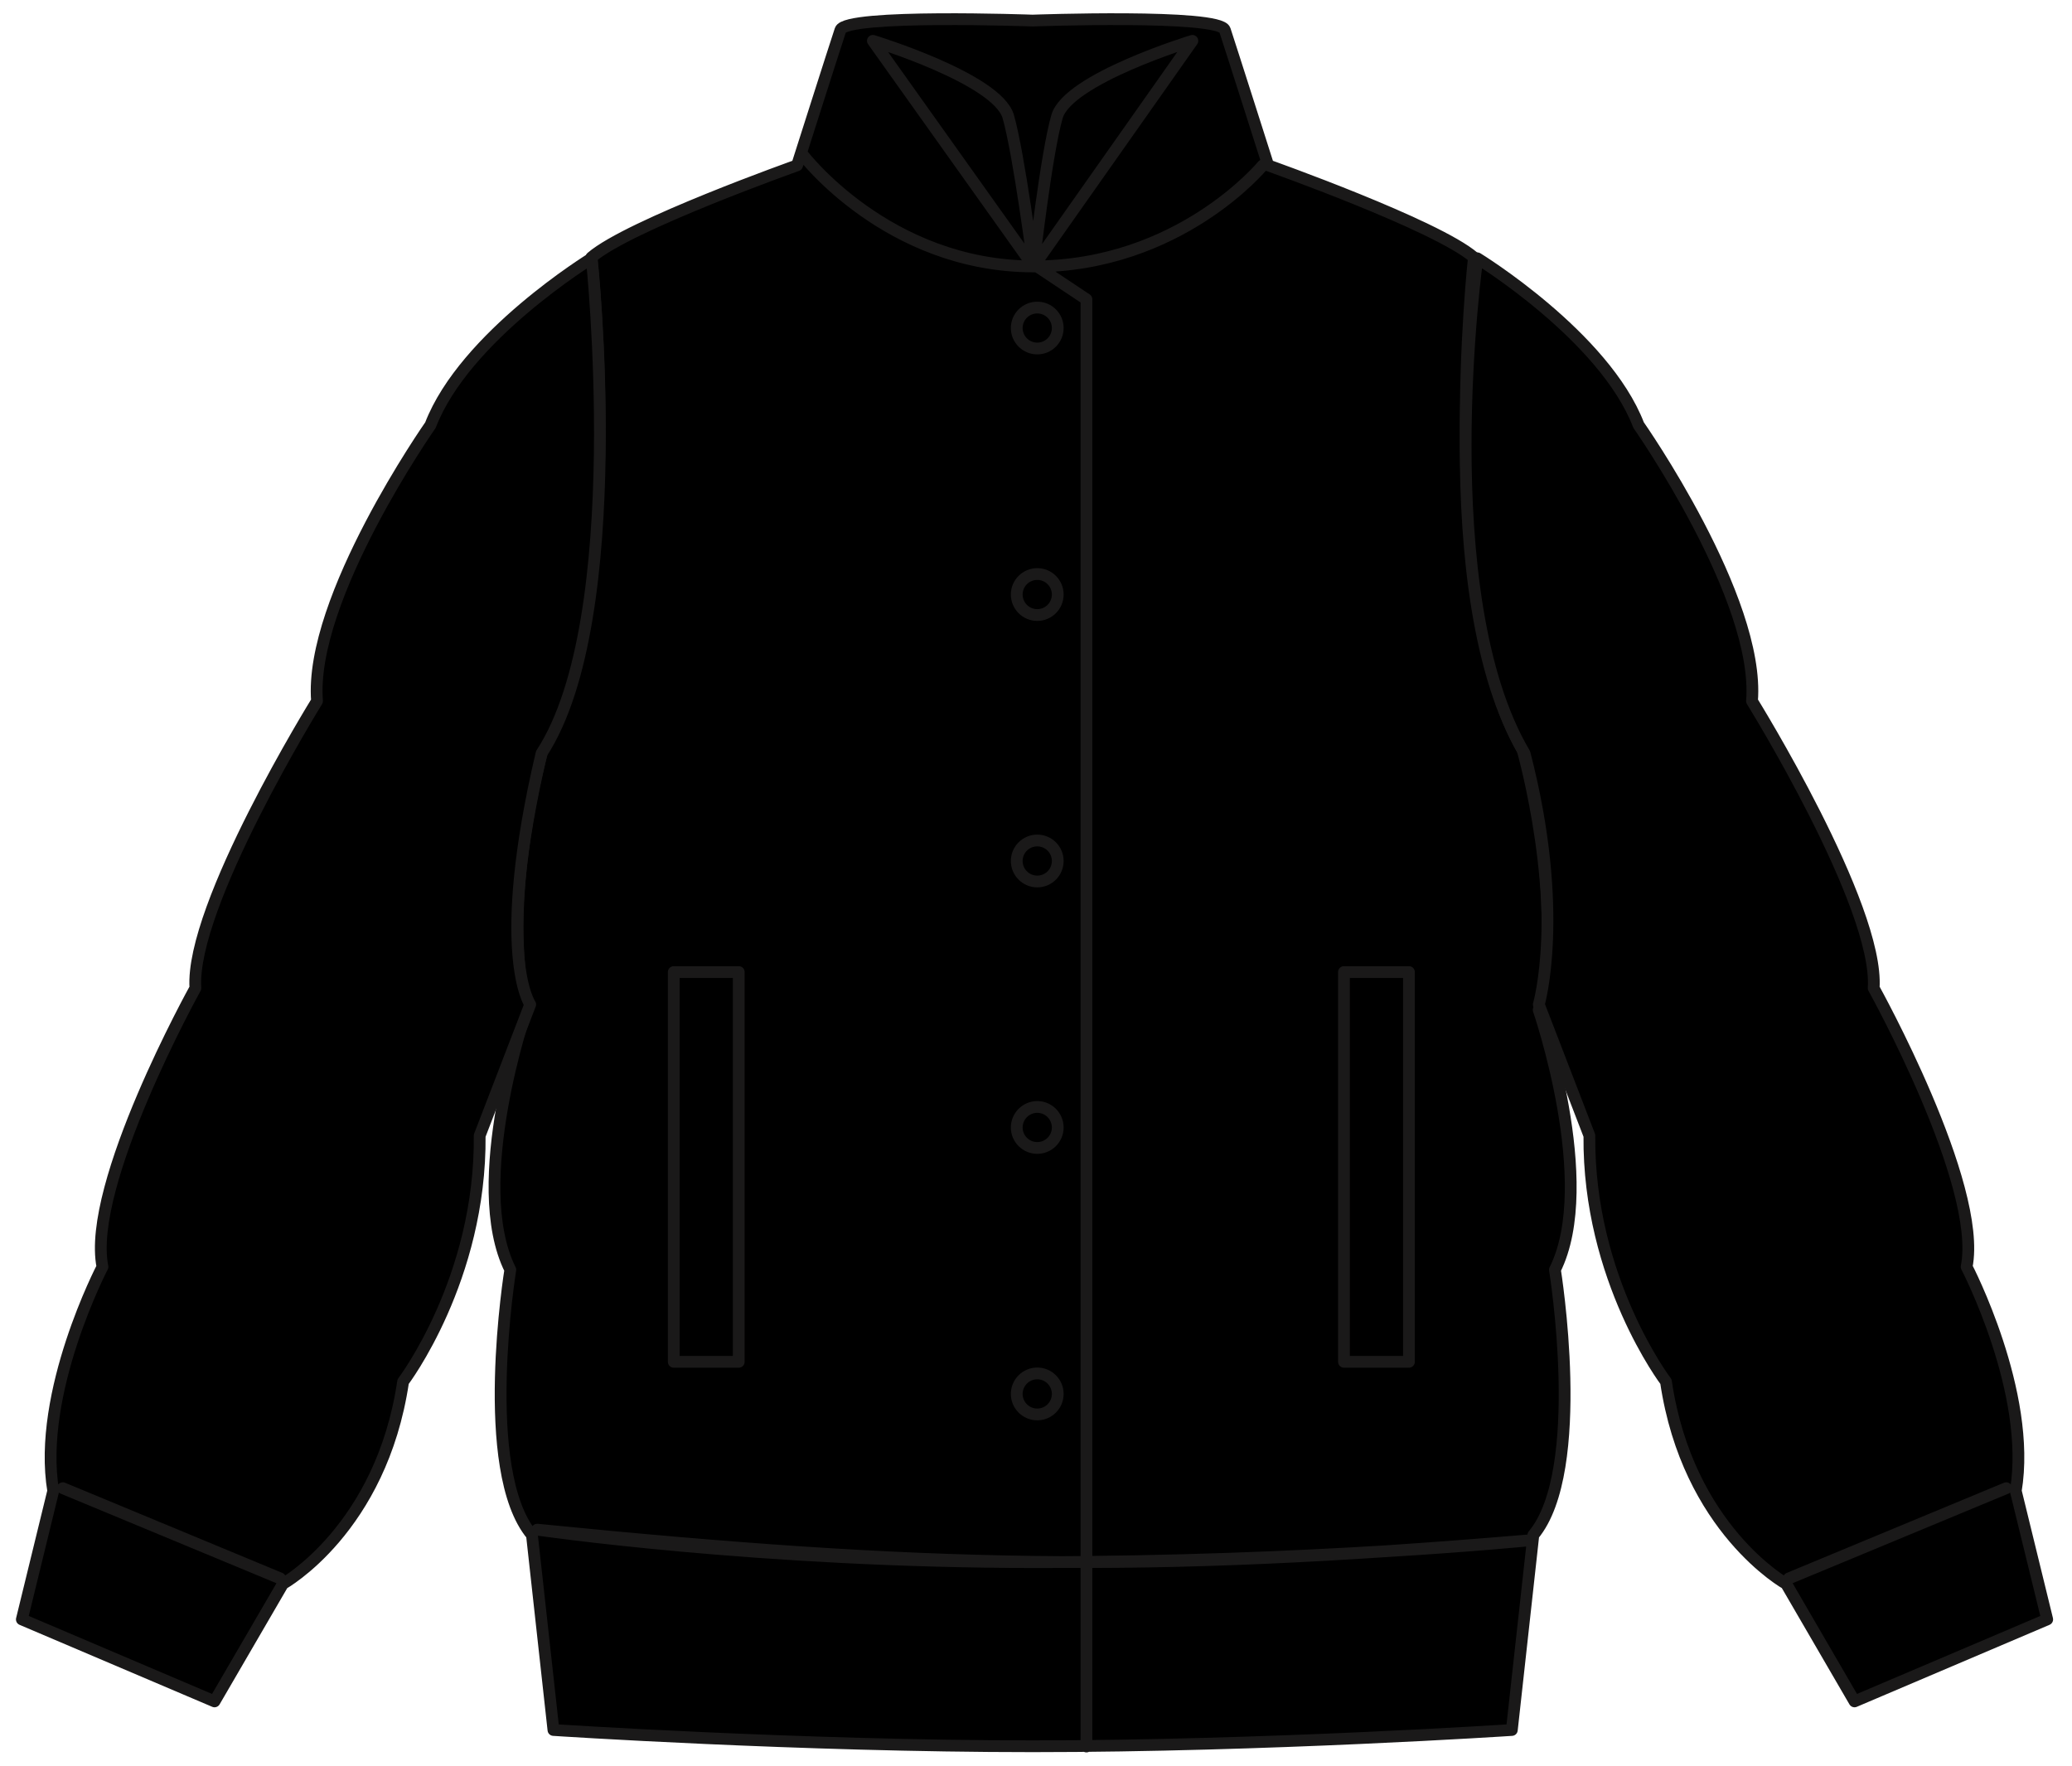 <svg width="176" height="150" viewBox="0 0 176 150" xmlns="http://www.w3.org/2000/svg">
<path d="M125.488 21.944C125.488 21.944 136.284 28.561 139.183 36.11C139.183 36.11 149.517 50.85 148.818 59.555C148.818 59.555 159.616 76.969 159.159 83.937C159.159 83.937 168.435 100.65 167.045 107.616C167.045 107.616 172.614 118.298 171.222 126.656L173.894 137.562L157.527 144.532L151.717 134.552C151.717 134.552 143.357 129.905 141.51 117.366C141.51 117.366 134.892 108.656 135.004 96.473L130.767 85.477C132.911 76.296 129.332 63.722 129.332 63.722C122.184 51.211 125.013 23.536 125.179 21.93L125.488 21.944Z"/>
<path d="M50.247 21.956C50.444 23.796 53.2 51.265 46.096 63.722C46.096 63.722 42.419 76.589 44.73 85.8C44.73 85.8 44.507 86.428 44.2 87.485L44.186 87.53L40.748 96.473C40.858 108.656 34.242 117.366 34.242 117.366C32.39 129.905 24.032 134.552 24.032 134.552L18.222 144.532L1.856 137.562L4.527 126.656C3.135 118.298 8.706 107.616 8.706 107.616C7.317 100.65 16.591 83.937 16.591 83.937C16.134 76.969 26.929 59.555 26.929 59.555C26.233 50.85 36.569 36.11 36.569 36.11C39.421 28.671 49.928 22.153 50.247 21.956Z"/>
<path d="M130.767 85.477C130.752 85.589 130.724 85.685 130.696 85.8C130.696 85.8 135.763 100.514 132.074 107.864C132.074 107.864 134.833 124.894 130.239 130.404L128.413 146.969C128.413 146.969 107.491 148.35 87.707 148.35C67.935 148.35 47.015 146.969 47.015 146.969L45.191 130.404C40.579 124.894 43.349 107.864 43.349 107.864C40.427 102.042 42.991 91.624 44.186 87.53L44.2 87.485C44.507 86.428 44.73 85.8 44.73 85.8C42.419 76.589 46.096 63.722 46.096 63.722C53.2 51.265 50.444 23.796 50.247 21.956C50.233 21.886 50.233 21.86 50.233 21.86C53.451 19.102 67.701 14.044 67.701 14.044C67.701 14.044 70.919 3.93 71.381 2.553C71.842 1.17 87.707 1.741 87.707 1.741C87.707 1.741 103.584 1.17 104.048 2.553C104.507 3.93 107.725 14.044 107.725 14.044C107.725 14.044 121.975 19.102 125.191 21.86C125.191 21.86 125.191 21.886 125.179 21.93C125.013 23.536 122.184 51.211 129.332 63.722C129.332 63.722 132.911 76.296 130.767 85.477Z"/>
<path d="M87.787 22.633C87.787 22.633 88.86 13.125 89.784 9.905C90.707 6.687 101.282 3.469 101.282 3.469L87.787 22.633ZM87.787 22.633C87.787 22.633 86.563 13.125 85.645 9.905C84.721 6.687 74.146 3.469 74.146 3.469L87.787 22.633ZM87.787 22.633C100.209 22.633 107.261 14.048 107.261 14.048M87.787 22.633C75.372 22.633 68.167 13.125 68.167 13.125M88.108 22.645L92.285 25.427V148.366M87.714 1.748C87.714 1.748 103.579 1.17 104.043 2.548C104.502 3.93 107.723 14.048 107.723 14.048C107.723 14.048 121.98 19.106 125.198 21.865C125.198 21.865 121.978 50.84 129.337 63.717C129.337 63.717 133.002 76.594 130.701 85.795C130.701 85.795 135.761 100.514 132.079 107.869C132.079 107.869 134.842 124.889 130.246 130.404L128.418 146.963C128.418 146.963 107.491 148.345 87.714 148.345C67.935 148.345 47.01 146.963 47.01 146.963L45.185 130.404C40.584 124.889 43.347 107.869 43.347 107.869C39.662 100.514 44.725 85.795 44.725 85.795C42.426 76.594 46.091 63.717 46.091 63.717C53.449 50.84 50.233 21.865 50.233 21.865C53.449 19.106 67.705 14.048 67.705 14.048C67.705 14.048 70.926 3.93 71.388 2.548C71.847 1.17 87.714 1.748 87.714 1.748ZM129.796 130.861C129.796 130.861 111.398 132.703 87.944 132.703C64.488 132.703 45.632 129.944 45.632 129.944C78.559 133.234 96.989 133.631 129.796 130.861Z" stroke="#1A1919" stroke-linecap="round" stroke-linejoin="round"/>
<path d="M86.364 27.865C86.364 28.826 87.147 29.606 88.108 29.606C89.069 29.606 89.847 28.826 89.847 27.865C89.847 26.906 89.069 26.128 88.108 26.128C87.147 26.128 86.364 26.906 86.364 27.865Z" fill="black"/>
<path d="M86.364 27.865C86.364 28.826 87.147 29.606 88.108 29.606C89.069 29.606 89.847 28.826 89.847 27.865C89.847 26.906 89.069 26.128 88.108 26.128C87.147 26.128 86.364 26.906 86.364 27.865Z" stroke="#1A1919" stroke-linecap="round" stroke-linejoin="round"/>
<path d="M86.364 50.503C86.364 51.469 87.147 52.247 88.108 52.247C89.069 52.247 89.847 51.469 89.847 50.503C89.847 49.542 89.069 48.764 88.108 48.764C87.147 48.764 86.364 49.542 86.364 50.503Z" fill="black"/>
<path d="M86.364 50.503C86.364 51.469 87.147 52.247 88.108 52.247C89.069 52.247 89.847 51.469 89.847 50.503C89.847 49.542 89.069 48.764 88.108 48.764C87.147 48.764 86.364 49.542 86.364 50.503Z" stroke="#1A1919" stroke-linecap="round" stroke-linejoin="round"/>
<path d="M86.364 73.139C86.364 74.104 87.147 74.883 88.108 74.883C89.069 74.883 89.847 74.104 89.847 73.139C89.847 72.18 89.069 71.4 88.108 71.4C87.147 71.4 86.364 72.18 86.364 73.139Z" fill="black"/>
<path d="M86.364 73.139C86.364 74.104 87.147 74.883 88.108 74.883C89.069 74.883 89.847 74.104 89.847 73.139C89.847 72.18 89.069 71.4 88.108 71.4C87.147 71.4 86.364 72.18 86.364 73.139Z" stroke="#1A1919" stroke-linecap="round" stroke-linejoin="round"/>
<path d="M86.364 95.782C86.364 96.741 87.147 97.519 88.108 97.519C89.069 97.519 89.847 96.741 89.847 95.782C89.847 94.821 89.069 94.036 88.108 94.036C87.147 94.036 86.364 94.821 86.364 95.782Z" fill="black"/>
<path d="M86.364 95.782C86.364 96.741 87.147 97.519 88.108 97.519C89.069 97.519 89.847 96.741 89.847 95.782C89.847 94.821 89.069 94.036 88.108 94.036C87.147 94.036 86.364 94.821 86.364 95.782Z" stroke="#1A1919" stroke-linecap="round" stroke-linejoin="round"/>
<path d="M86.364 118.416C86.364 119.377 87.147 120.157 88.108 120.157C89.069 120.157 89.847 119.377 89.847 118.416C89.847 117.455 89.069 116.672 88.108 116.672C87.147 116.672 86.364 117.455 86.364 118.416Z" fill="black"/>
<path d="M170.411 126.422L151.956 134.084M5.338 126.422L23.795 134.084M86.364 118.416C86.364 119.377 87.147 120.157 88.108 120.157C89.069 120.157 89.847 119.377 89.847 118.416C89.847 117.455 89.069 116.672 88.108 116.672C87.147 116.672 86.364 117.455 86.364 118.416ZM125.488 21.944C125.488 21.944 136.284 28.561 139.185 36.11C139.185 36.11 149.517 50.85 148.818 59.555C148.818 59.555 159.618 76.969 159.154 83.937C159.154 83.937 168.44 100.65 167.05 107.618C167.05 107.618 172.621 118.298 171.224 126.656L173.894 137.569L157.527 144.534L151.724 134.55C151.724 134.55 143.364 129.907 141.51 117.37C141.51 117.37 134.892 108.663 135.006 96.473L130.71 85.329C130.71 85.329 133 77.5 129.5 64C121.5 50.5 125.488 21.944 125.488 21.944ZM50.263 21.944C50.263 21.944 39.466 28.561 36.566 36.11C36.566 36.11 26.233 50.85 26.929 59.555C26.929 59.555 16.134 76.969 16.598 83.937C16.598 83.937 7.312 100.65 8.704 107.618C8.704 107.618 3.128 118.298 4.521 126.656L1.856 137.569L18.222 144.534L24.03 134.55C24.03 134.55 32.385 129.907 34.242 117.37C34.242 117.37 40.858 108.663 40.745 96.473L45.037 85.329C45.037 85.329 42 81 46 64C53.5 52.5 50.263 21.944 50.263 21.944Z" stroke="#1A1919" stroke-linecap="round" stroke-linejoin="round"/>
<path d="M114.159 82.577H119.678V115.687H114.159V82.577Z"/>
<path d="M114.159 115.687H119.678V82.577H114.159V115.687Z" stroke="#1A1919" stroke-linecap="round" stroke-linejoin="round"/>
<path d="M57.231 82.577H62.751V115.687H57.231V82.577Z"/>
<path d="M57.231 82.577H62.751V115.687H57.231V82.577Z" stroke="#1A1919" stroke-linecap="round" stroke-linejoin="round"/>
</svg>
